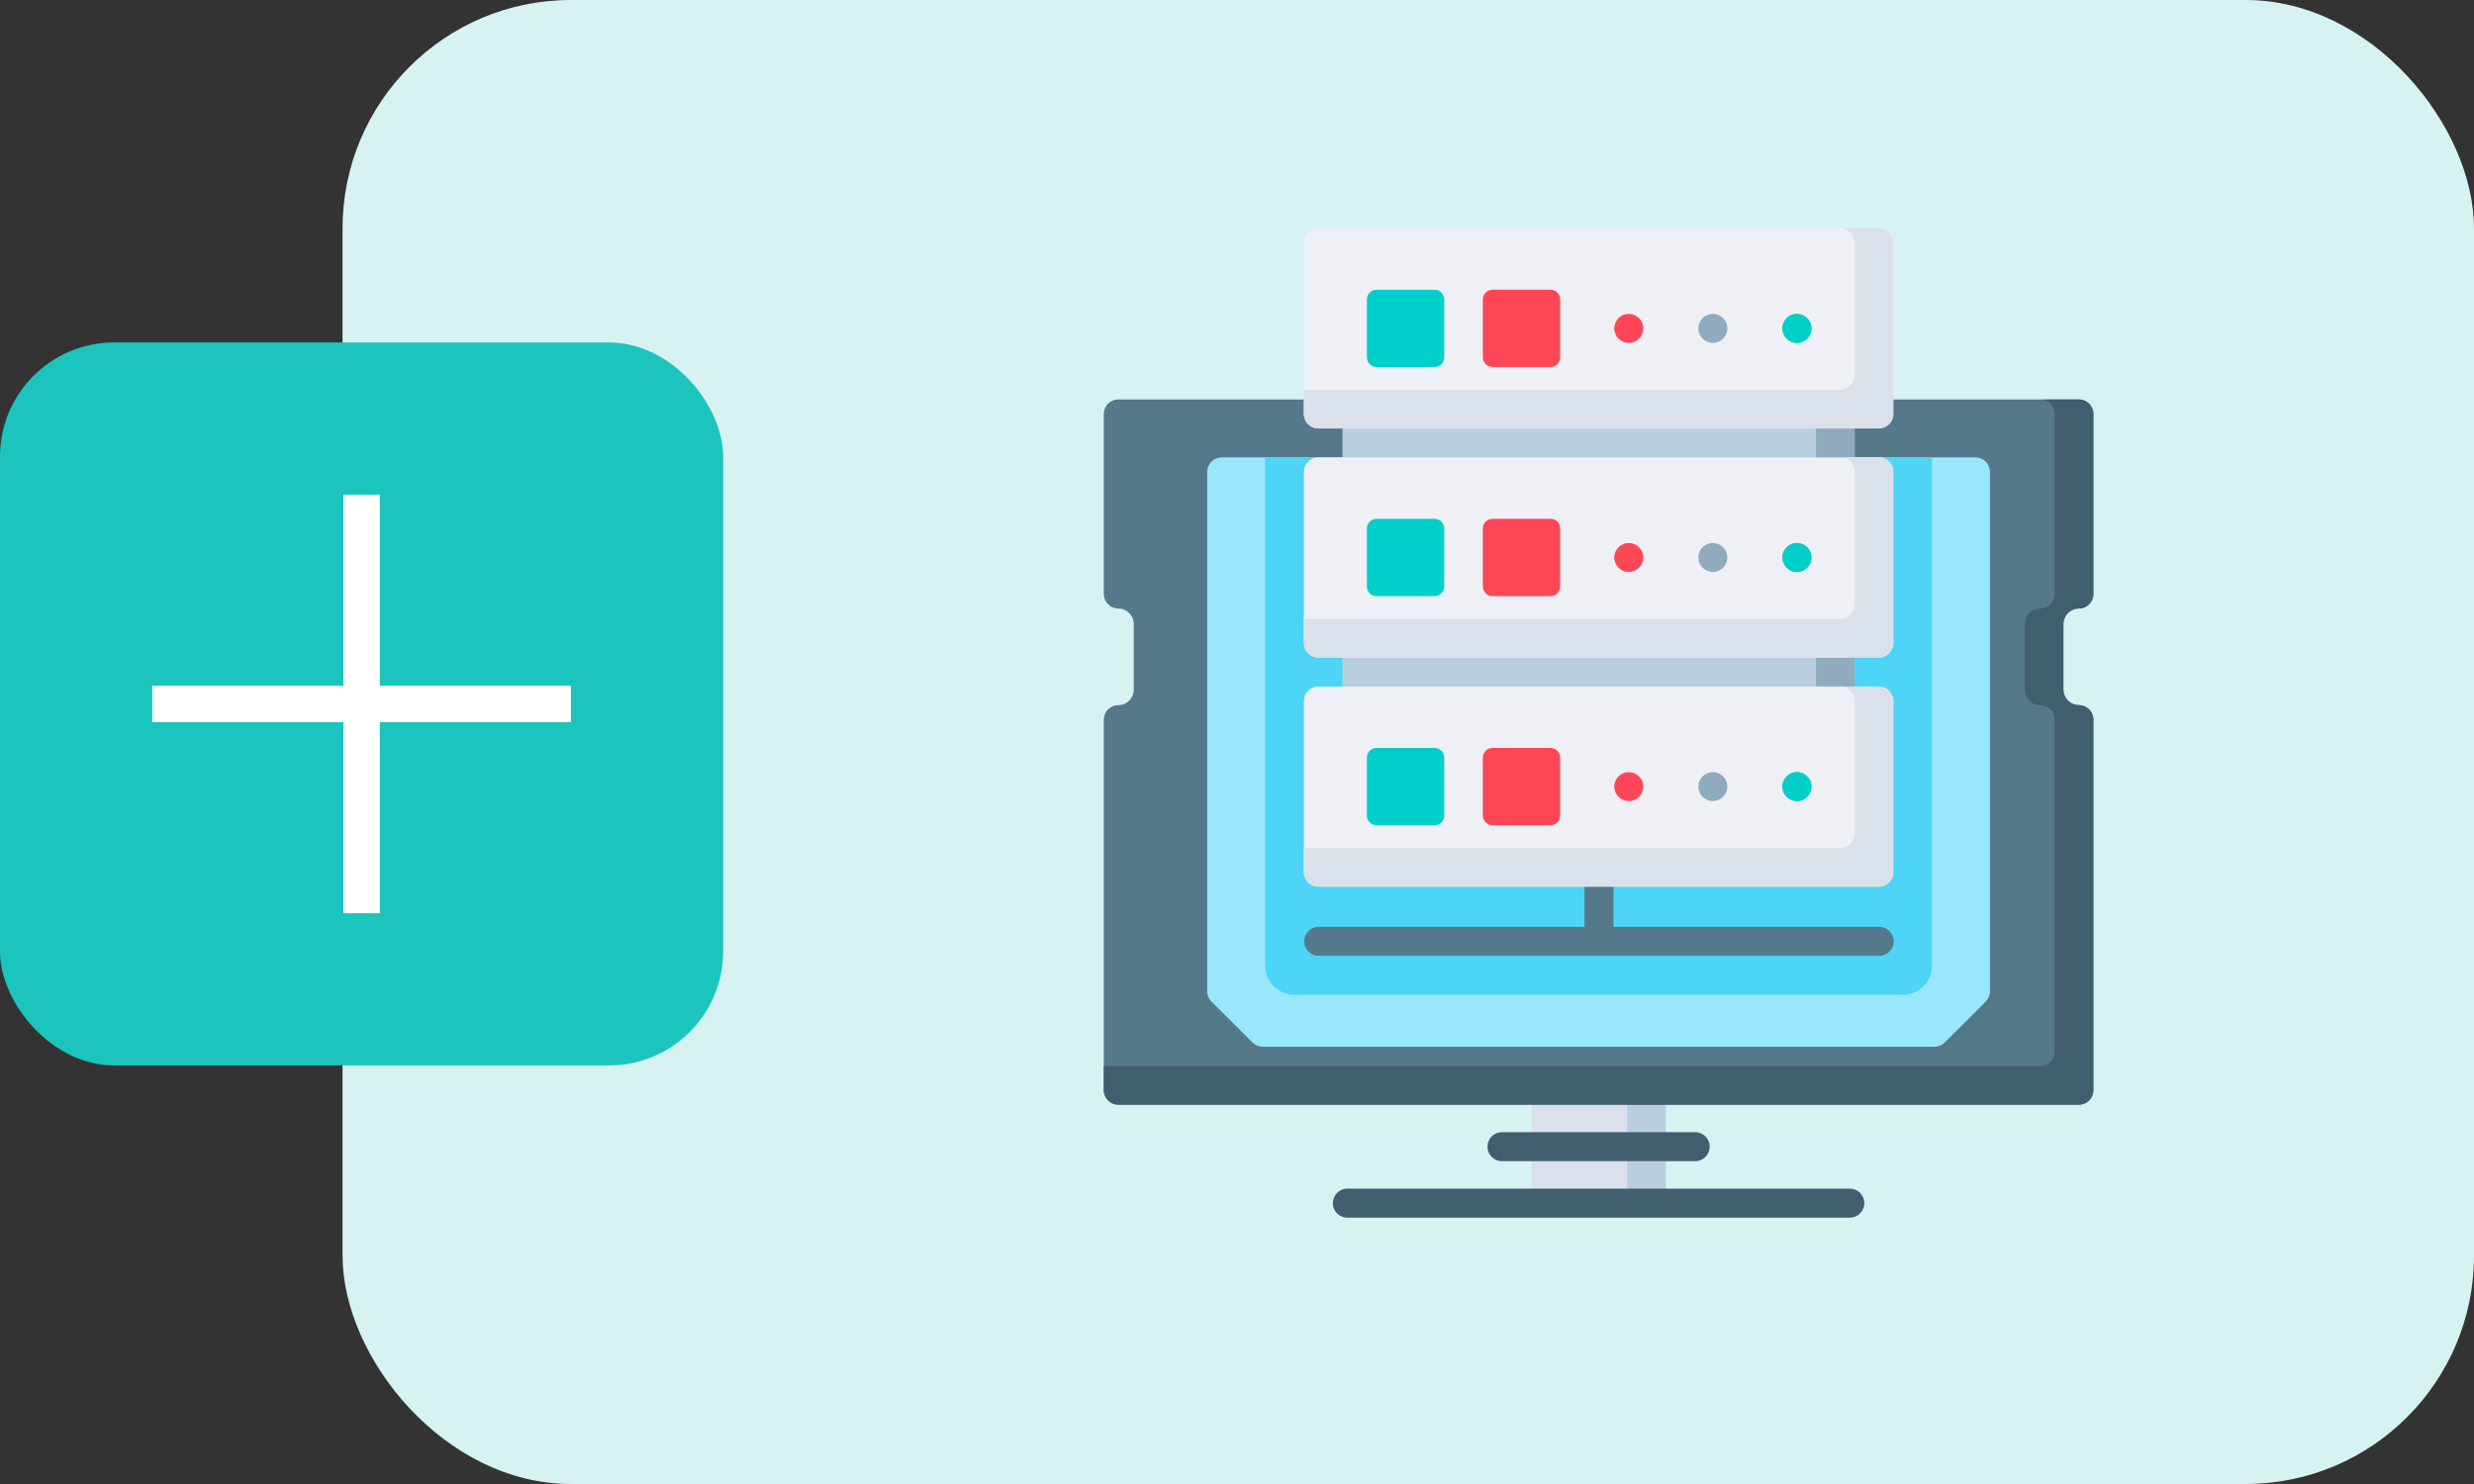 <svg width="65" height="39" viewBox="0 0 65 39" fill="none" xmlns="http://www.w3.org/2000/svg">
<rect x="0" y="0" width="65" height="39" fill="#333333" stroke="none"/>
<rect x="9" width="56" height="39" rx="6" fill="#D6F3F2"/>
<rect y="9" width="19" height="19" rx="3" fill="#1BC5BD"/>
<path d="M15 18.022H9.978V13H9.022V18.022H4V18.978H9.022V24H9.978V18.978H15V18.022Z" fill="white"/>
<path d="M40.236 28.612H43.763V31.659H40.236V28.612Z" fill="#DAE1EA"/>
<path d="M42.748 28.612H43.764V31.659H42.748V28.612Z" fill="#B9CFDF"/>
<path d="M54.213 16.398V18.125C54.213 18.349 54.395 18.531 54.619 18.531C54.829 18.531 55 18.702 55 18.912V28.651C55 28.861 54.829 29.032 54.619 29.032H29.381C29.171 29.032 29 28.861 29 28.651V18.912C29 18.807 29.043 18.711 29.112 18.643C29.181 18.574 29.276 18.531 29.381 18.531C29.605 18.531 29.787 18.349 29.787 18.125V16.398C29.787 16.286 29.741 16.185 29.668 16.111C29.595 16.038 29.493 15.992 29.381 15.992C29.171 15.992 29 15.822 29 15.611V10.878C29 10.668 29.171 10.498 29.381 10.498H54.619C54.829 10.498 55 10.668 55 10.878V15.611C55 15.822 54.829 15.992 54.619 15.992C54.395 15.992 54.213 16.174 54.213 16.398Z" fill="#56788B"/>
<path d="M54.213 16.398V18.125C54.213 18.349 54.395 18.531 54.619 18.531C54.829 18.531 55 18.702 55 18.912V28.651C55 28.861 54.829 29.032 54.619 29.032H29.381C29.171 29.032 29 28.861 29 28.651V28.016H53.603C53.814 28.016 53.984 27.845 53.984 27.635V18.912C53.984 18.699 53.81 18.527 53.596 18.531C53.374 18.536 53.197 18.346 53.197 18.125V16.398C53.197 16.176 53.376 15.995 53.598 15.992C53.81 15.989 53.984 15.829 53.984 15.618V10.878C53.984 10.668 53.814 10.498 53.603 10.498H54.619C54.829 10.498 55 10.668 55 10.878V15.611C55 15.822 54.829 15.992 54.619 15.992C54.395 15.992 54.213 16.174 54.213 16.398Z" fill="#415E6F"/>
<path d="M52.283 12.402V26.05C52.283 26.151 52.243 26.248 52.172 26.32L51.094 27.396C51.023 27.468 50.926 27.508 50.825 27.508H33.175C33.074 27.508 32.977 27.468 32.906 27.396L31.828 26.32C31.757 26.248 31.717 26.151 31.717 26.05V12.402C31.717 12.191 31.887 12.021 32.098 12.021H51.902C52.113 12.021 52.283 12.191 52.283 12.402Z" fill="#99E7FA"/>
<path d="M44.539 29.754H39.461C39.251 29.754 39.08 29.925 39.08 30.135C39.08 30.345 39.251 30.516 39.461 30.516H44.539C44.749 30.516 44.92 30.345 44.92 30.135C44.92 29.925 44.749 29.754 44.539 29.754Z" fill="#415E6F"/>
<path d="M48.602 31.238H35.398C35.188 31.238 35.018 31.409 35.018 31.619C35.018 31.829 35.188 32 35.398 32H48.602C48.812 32 48.982 31.829 48.982 31.619C48.982 31.409 48.812 31.238 48.602 31.238Z" fill="#415E6F"/>
<path d="M50.76 12.021V25.381C50.76 25.802 50.419 26.143 49.997 26.143H34.003C33.582 26.143 33.24 25.802 33.24 25.381V12.021H50.76Z" fill="#4DD4F7"/>
<path d="M49.373 24.358H42.391V22.92H41.629V24.358H34.647C34.436 24.358 34.266 24.528 34.266 24.739C34.266 24.949 34.436 25.119 34.647 25.119H49.373C49.583 25.119 49.754 24.949 49.754 24.739C49.754 24.528 49.583 24.358 49.373 24.358Z" fill="#56788B"/>
<path d="M48.728 16.899V18.423C48.728 18.633 48.558 18.804 48.348 18.804H35.652C35.442 18.804 35.272 18.633 35.272 18.423V16.899C35.272 16.689 35.442 16.519 35.652 16.519H48.348C48.558 16.519 48.728 16.689 48.728 16.899Z" fill="#B9CFDF"/>
<path d="M48.728 16.899V18.423C48.728 18.633 48.558 18.804 48.348 18.804H47.332C47.542 18.804 47.713 18.633 47.713 18.423V16.899C47.713 16.689 47.542 16.519 47.332 16.519H48.348C48.558 16.519 48.728 16.689 48.728 16.899Z" fill="#90ABBD"/>
<path d="M49.744 18.423V22.92C49.744 23.131 49.574 23.301 49.363 23.301H34.637C34.426 23.301 34.256 23.131 34.256 22.92V18.423C34.256 18.212 34.426 18.042 34.637 18.042H49.363C49.574 18.042 49.744 18.212 49.744 18.423Z" fill="#EEF0F5"/>
<path d="M49.744 18.423V22.92C49.744 23.131 49.574 23.301 49.363 23.301H34.637C34.426 23.301 34.256 23.131 34.256 22.92V22.285H48.348C48.558 22.285 48.728 22.115 48.728 21.905V18.423C48.728 18.212 48.558 18.042 48.348 18.042H49.363C49.574 18.042 49.744 18.212 49.744 18.423Z" fill="#DAE1EA"/>
<path d="M37.69 19.656H36.166C36.026 19.656 35.913 19.77 35.913 19.91V21.433C35.913 21.573 36.026 21.687 36.166 21.687H37.69C37.83 21.687 37.944 21.573 37.944 21.433V19.91C37.944 19.77 37.83 19.656 37.69 19.656Z" fill="#00CEC8"/>
<path d="M40.737 19.656H39.213C39.073 19.656 38.959 19.77 38.959 19.91V21.433C38.959 21.573 39.073 21.687 39.213 21.687H40.737C40.877 21.687 40.991 21.573 40.991 21.433V19.91C40.991 19.77 40.877 19.656 40.737 19.656Z" fill="#FF4656"/>
<path d="M42.793 21.052C43.003 21.052 43.174 20.882 43.174 20.671C43.174 20.461 43.003 20.291 42.793 20.291C42.583 20.291 42.412 20.461 42.412 20.671C42.412 20.882 42.583 21.052 42.793 21.052Z" fill="#FF4656"/>
<path d="M45.002 21.052C45.212 21.052 45.383 20.882 45.383 20.671C45.383 20.461 45.212 20.291 45.002 20.291C44.792 20.291 44.621 20.461 44.621 20.671C44.621 20.882 44.792 21.052 45.002 21.052Z" fill="#90ABBD"/>
<path d="M47.211 21.052C47.421 21.052 47.592 20.882 47.592 20.671C47.592 20.461 47.421 20.291 47.211 20.291C47.001 20.291 46.83 20.461 46.83 20.671C46.83 20.882 47.001 21.052 47.211 21.052Z" fill="#00CEC8"/>
<path d="M47.211 21.053C47.421 21.053 47.592 20.883 47.592 20.672C47.592 20.462 47.421 20.291 47.211 20.291C47.001 20.291 46.83 20.462 46.83 20.672C46.83 20.883 47.001 21.053 47.211 21.053Z" fill="#00CEC8"/>
<path d="M48.728 10.878V12.402C48.728 12.612 48.558 12.783 48.348 12.783H35.652C35.442 12.783 35.272 12.612 35.272 12.402V10.878C35.272 10.668 35.442 10.498 35.652 10.498H48.348C48.558 10.498 48.728 10.668 48.728 10.878Z" fill="#B9CFDF"/>
<path d="M48.728 10.878V12.402C48.728 12.612 48.558 12.783 48.348 12.783H47.332C47.542 12.783 47.713 12.612 47.713 12.402V10.878C47.713 10.668 47.542 10.498 47.332 10.498H48.348C48.558 10.498 48.728 10.668 48.728 10.878Z" fill="#90ABBD"/>
<path d="M49.744 12.402V16.899C49.744 17.11 49.574 17.28 49.363 17.28H34.637C34.426 17.28 34.256 17.11 34.256 16.899V12.402C34.256 12.191 34.426 12.021 34.637 12.021H49.363C49.574 12.021 49.744 12.191 49.744 12.402Z" fill="#EEF0F5"/>
<path d="M49.744 12.402V16.899C49.744 17.11 49.574 17.28 49.363 17.28H34.637C34.426 17.28 34.256 17.11 34.256 16.899V16.265H48.348C48.558 16.265 48.728 16.094 48.728 15.884V12.402C48.728 12.191 48.558 12.021 48.348 12.021H49.363C49.574 12.021 49.744 12.191 49.744 12.402Z" fill="#DAE1EA"/>
<path d="M37.69 13.635H36.166C36.026 13.635 35.913 13.748 35.913 13.889V15.412C35.913 15.552 36.026 15.666 36.166 15.666H37.69C37.83 15.666 37.944 15.552 37.944 15.412V13.889C37.944 13.748 37.83 13.635 37.69 13.635Z" fill="#00CEC8"/>
<path d="M40.737 13.635H39.213C39.073 13.635 38.959 13.748 38.959 13.889V15.412C38.959 15.552 39.073 15.666 39.213 15.666H40.737C40.877 15.666 40.991 15.552 40.991 15.412V13.889C40.991 13.748 40.877 13.635 40.737 13.635Z" fill="#FF4656"/>
<path d="M42.793 15.031C43.003 15.031 43.174 14.861 43.174 14.65C43.174 14.44 43.003 14.27 42.793 14.27C42.583 14.27 42.412 14.44 42.412 14.65C42.412 14.861 42.583 15.031 42.793 15.031Z" fill="#FF4656"/>
<path d="M45.002 15.031C45.212 15.031 45.383 14.861 45.383 14.65C45.383 14.44 45.212 14.27 45.002 14.27C44.792 14.27 44.621 14.44 44.621 14.65C44.621 14.861 44.792 15.031 45.002 15.031Z" fill="#90ABBD"/>
<path d="M47.211 15.031C47.421 15.031 47.592 14.861 47.592 14.65C47.592 14.44 47.421 14.27 47.211 14.27C47.001 14.27 46.83 14.44 46.83 14.65C46.83 14.861 47.001 15.031 47.211 15.031Z" fill="#00CEC8"/>
<path d="M47.211 15.032C47.421 15.032 47.592 14.862 47.592 14.651C47.592 14.441 47.421 14.271 47.211 14.271C47.001 14.271 46.83 14.441 46.83 14.651C46.83 14.862 47.001 15.032 47.211 15.032Z" fill="#00CEC8"/>
<path d="M49.744 6.381V10.879C49.744 11.089 49.574 11.259 49.363 11.259H34.637C34.426 11.259 34.256 11.089 34.256 10.879V6.381C34.256 6.171 34.426 6 34.637 6H49.363C49.574 6 49.744 6.171 49.744 6.381Z" fill="#EEF0F5"/>
<path d="M49.744 6.381V10.879C49.744 11.089 49.574 11.259 49.363 11.259H34.637C34.426 11.259 34.256 11.089 34.256 10.879V10.244H48.348C48.558 10.244 48.728 10.073 48.728 9.863V6.381C48.728 6.171 48.558 6 48.348 6H49.363C49.574 6 49.744 6.171 49.744 6.381Z" fill="#DAE1EA"/>
<path d="M37.69 7.614H36.166C36.026 7.614 35.913 7.728 35.913 7.868V9.391C35.913 9.532 36.026 9.645 36.166 9.645H37.69C37.83 9.645 37.944 9.532 37.944 9.391V7.868C37.944 7.728 37.83 7.614 37.69 7.614Z" fill="#00CEC8"/>
<path d="M40.737 7.614H39.213C39.073 7.614 38.959 7.728 38.959 7.868V9.391C38.959 9.532 39.073 9.645 39.213 9.645H40.737C40.877 9.645 40.991 9.532 40.991 9.391V7.868C40.991 7.728 40.877 7.614 40.737 7.614Z" fill="#FF4656"/>
<path d="M42.793 9.011C43.003 9.011 43.174 8.84 43.174 8.63C43.174 8.419 43.003 8.249 42.793 8.249C42.583 8.249 42.412 8.419 42.412 8.63C42.412 8.84 42.583 9.011 42.793 9.011Z" fill="#FF4656"/>
<path d="M45.002 9.011C45.212 9.011 45.383 8.84 45.383 8.63C45.383 8.419 45.212 8.249 45.002 8.249C44.792 8.249 44.621 8.419 44.621 8.63C44.621 8.84 44.792 9.011 45.002 9.011Z" fill="#90ABBD"/>
<path d="M47.211 9.011C47.421 9.011 47.592 8.84 47.592 8.63C47.592 8.419 47.421 8.249 47.211 8.249C47.001 8.249 46.83 8.419 46.83 8.63C46.83 8.84 47.001 9.011 47.211 9.011Z" fill="#00CEC8"/>
<path d="M47.211 9.011C47.421 9.011 47.592 8.841 47.592 8.631C47.592 8.42 47.421 8.25 47.211 8.25C47.001 8.25 46.83 8.42 46.83 8.631C46.83 8.841 47.001 9.011 47.211 9.011Z" fill="#00CEC8"/>
</svg>
